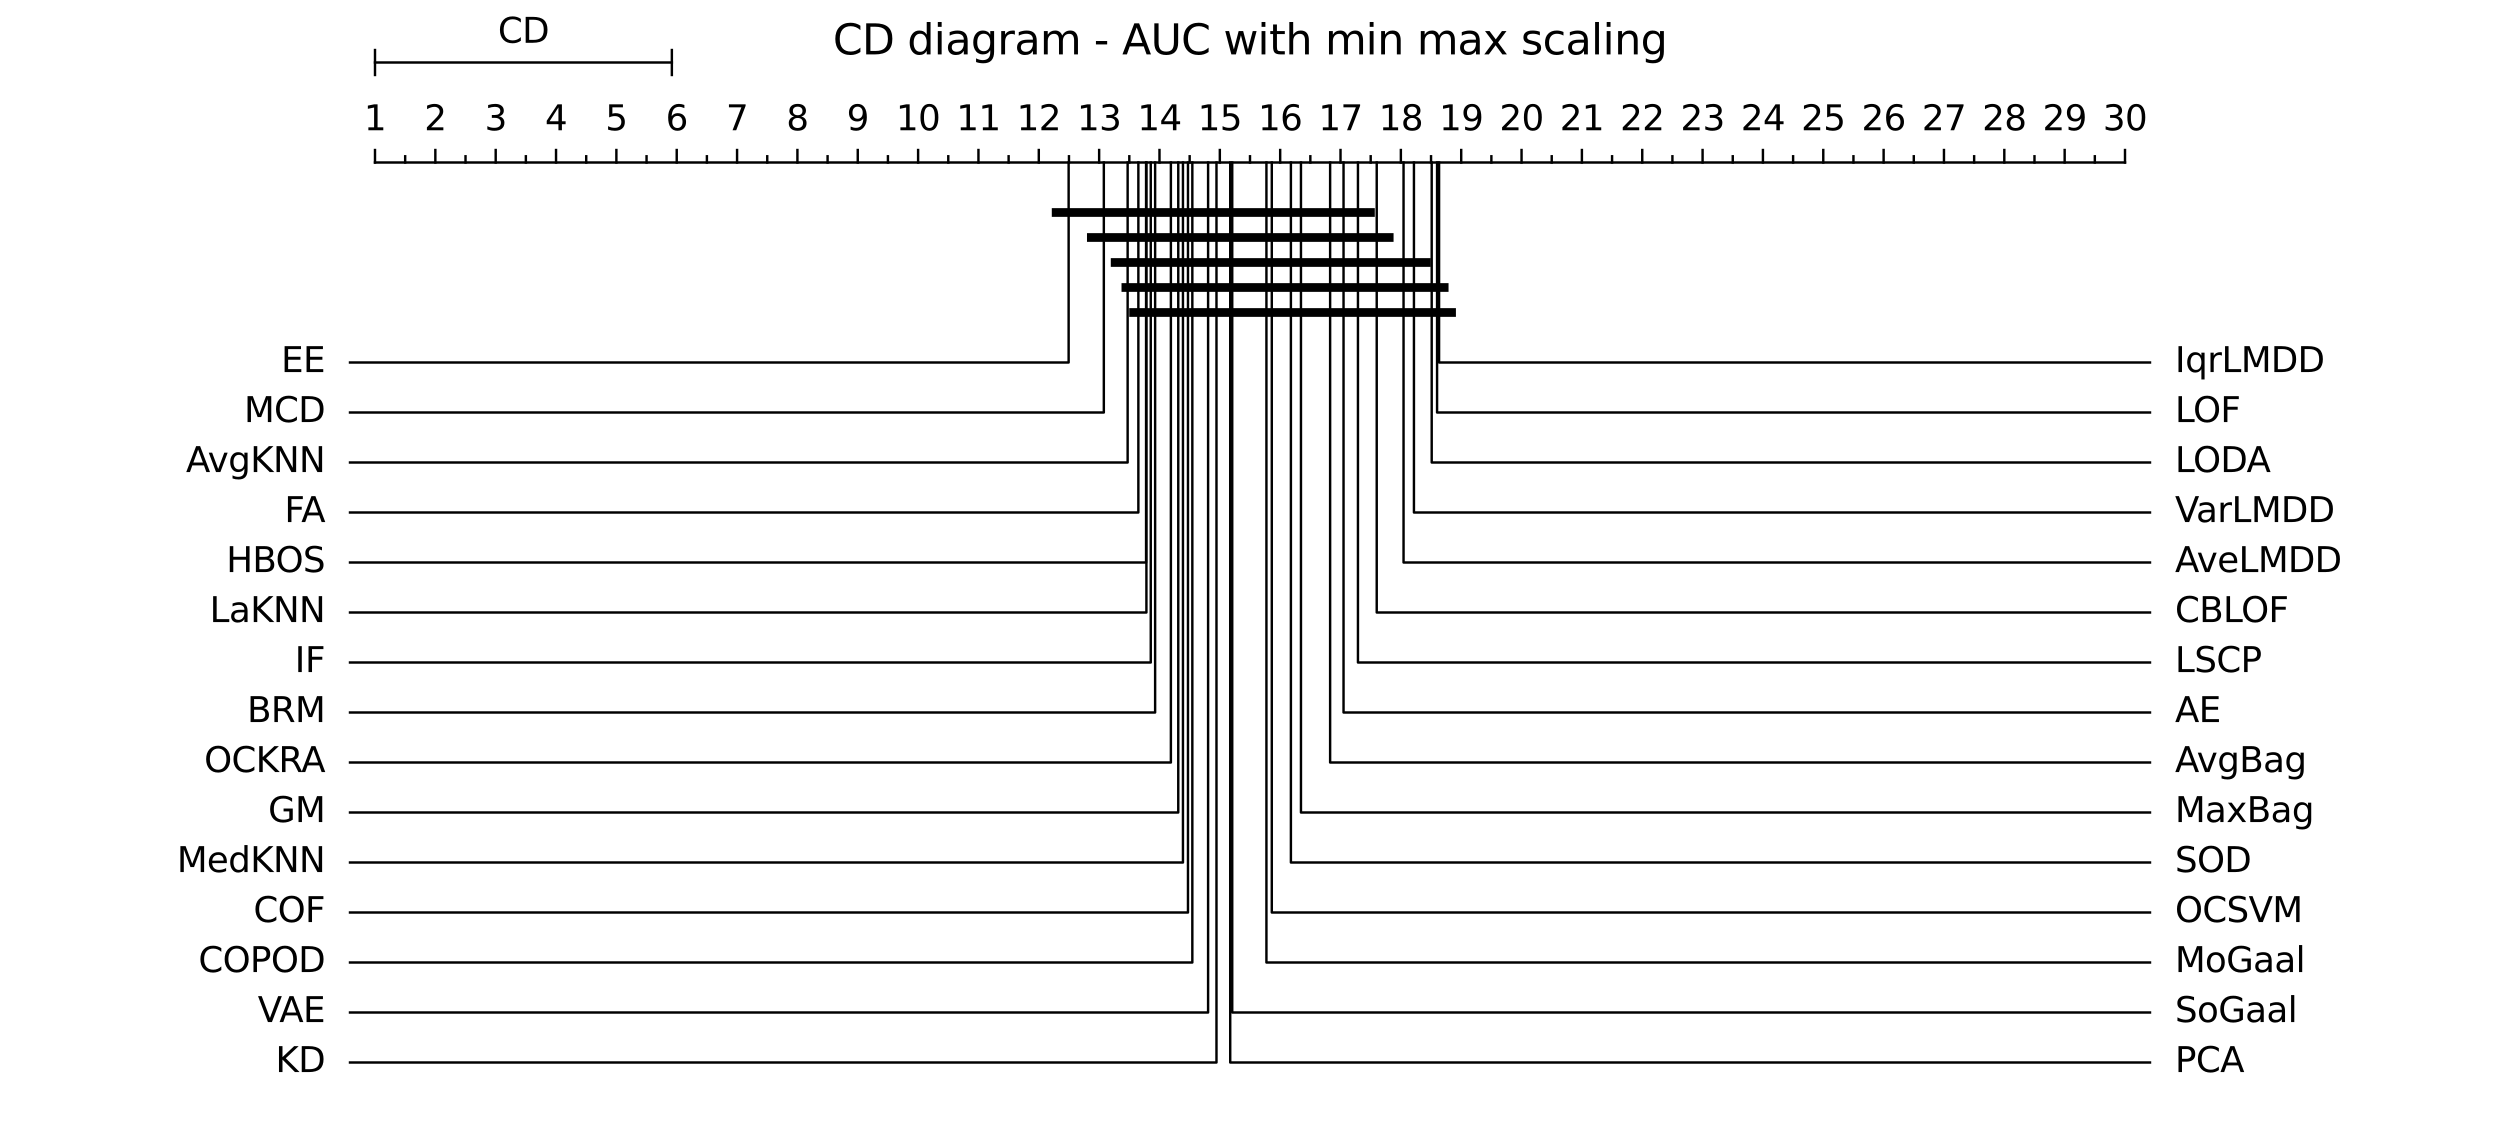 <?xml version="1.0" encoding="utf-8" standalone="no"?>
<!DOCTYPE svg PUBLIC "-//W3C//DTD SVG 1.1//EN"
  "http://www.w3.org/Graphics/SVG/1.1/DTD/svg11.dtd">
<svg height="327.6pt" version="1.1" viewBox="0 0 720 327.6" width="720pt" xmlns="http://www.w3.org/2000/svg" xmlns:xlink="http://www.w3.org/1999/xlink">
 <defs>
  <style type="text/css">*{stroke-linecap:butt;stroke-linejoin:round;}</style>
 </defs>
 <g id="figure_1">
  <g id="patch_1">
   <path d="M 0 327.6 
L 720 327.6 
L 720 0 
L 0 0 
z
" style="fill:#ffffff;"/>
  </g>
  <g id="axes_1">
   <g id="line2d_1">
    <path clip-path="url(#ped53c0b43f)" d="M 0 0 
L 720 327.6 
" style="fill:none;stroke:#ffffff;stroke-linecap:square;stroke-width:1.5;"/>
   </g>
   <g id="line2d_2">
    <path clip-path="url(#ped53c0b43f)" d="M 108 46.8 
L 612 46.8 
" style="fill:none;stroke:#000000;stroke-linecap:square;stroke-width:0.7;"/>
   </g>
   <g id="line2d_3">
    <path clip-path="url(#ped53c0b43f)" d="M 108 43.2 
L 108 46.8 
" style="fill:none;stroke:#000000;stroke-linecap:square;stroke-width:0.7;"/>
   </g>
   <g id="line2d_4">
    <path clip-path="url(#ped53c0b43f)" d="M 116.69 45 
L 116.69 46.8 
" style="fill:none;stroke:#000000;stroke-linecap:square;stroke-width:0.7;"/>
   </g>
   <g id="line2d_5">
    <path clip-path="url(#ped53c0b43f)" d="M 125.379 43.2 
L 125.379 46.8 
" style="fill:none;stroke:#000000;stroke-linecap:square;stroke-width:0.7;"/>
   </g>
   <g id="line2d_6">
    <path clip-path="url(#ped53c0b43f)" d="M 134.069 45 
L 134.069 46.8 
" style="fill:none;stroke:#000000;stroke-linecap:square;stroke-width:0.7;"/>
   </g>
   <g id="line2d_7">
    <path clip-path="url(#ped53c0b43f)" d="M 142.759 43.2 
L 142.759 46.8 
" style="fill:none;stroke:#000000;stroke-linecap:square;stroke-width:0.7;"/>
   </g>
   <g id="line2d_8">
    <path clip-path="url(#ped53c0b43f)" d="M 151.448 45 
L 151.448 46.8 
" style="fill:none;stroke:#000000;stroke-linecap:square;stroke-width:0.7;"/>
   </g>
   <g id="line2d_9">
    <path clip-path="url(#ped53c0b43f)" d="M 160.138 43.2 
L 160.138 46.8 
" style="fill:none;stroke:#000000;stroke-linecap:square;stroke-width:0.7;"/>
   </g>
   <g id="line2d_10">
    <path clip-path="url(#ped53c0b43f)" d="M 168.828 45 
L 168.828 46.8 
" style="fill:none;stroke:#000000;stroke-linecap:square;stroke-width:0.7;"/>
   </g>
   <g id="line2d_11">
    <path clip-path="url(#ped53c0b43f)" d="M 177.517 43.2 
L 177.517 46.8 
" style="fill:none;stroke:#000000;stroke-linecap:square;stroke-width:0.7;"/>
   </g>
   <g id="line2d_12">
    <path clip-path="url(#ped53c0b43f)" d="M 186.207 45 
L 186.207 46.8 
" style="fill:none;stroke:#000000;stroke-linecap:square;stroke-width:0.7;"/>
   </g>
   <g id="line2d_13">
    <path clip-path="url(#ped53c0b43f)" d="M 194.897 43.2 
L 194.897 46.8 
" style="fill:none;stroke:#000000;stroke-linecap:square;stroke-width:0.7;"/>
   </g>
   <g id="line2d_14">
    <path clip-path="url(#ped53c0b43f)" d="M 203.586 45 
L 203.586 46.8 
" style="fill:none;stroke:#000000;stroke-linecap:square;stroke-width:0.7;"/>
   </g>
   <g id="line2d_15">
    <path clip-path="url(#ped53c0b43f)" d="M 212.276 43.2 
L 212.276 46.8 
" style="fill:none;stroke:#000000;stroke-linecap:square;stroke-width:0.7;"/>
   </g>
   <g id="line2d_16">
    <path clip-path="url(#ped53c0b43f)" d="M 220.966 45 
L 220.966 46.8 
" style="fill:none;stroke:#000000;stroke-linecap:square;stroke-width:0.7;"/>
   </g>
   <g id="line2d_17">
    <path clip-path="url(#ped53c0b43f)" d="M 229.655 43.2 
L 229.655 46.8 
" style="fill:none;stroke:#000000;stroke-linecap:square;stroke-width:0.7;"/>
   </g>
   <g id="line2d_18">
    <path clip-path="url(#ped53c0b43f)" d="M 238.345 45 
L 238.345 46.8 
" style="fill:none;stroke:#000000;stroke-linecap:square;stroke-width:0.7;"/>
   </g>
   <g id="line2d_19">
    <path clip-path="url(#ped53c0b43f)" d="M 247.034 43.2 
L 247.034 46.8 
" style="fill:none;stroke:#000000;stroke-linecap:square;stroke-width:0.7;"/>
   </g>
   <g id="line2d_20">
    <path clip-path="url(#ped53c0b43f)" d="M 255.724 45 
L 255.724 46.8 
" style="fill:none;stroke:#000000;stroke-linecap:square;stroke-width:0.7;"/>
   </g>
   <g id="line2d_21">
    <path clip-path="url(#ped53c0b43f)" d="M 264.414 43.2 
L 264.414 46.8 
" style="fill:none;stroke:#000000;stroke-linecap:square;stroke-width:0.7;"/>
   </g>
   <g id="line2d_22">
    <path clip-path="url(#ped53c0b43f)" d="M 273.103 45 
L 273.103 46.8 
" style="fill:none;stroke:#000000;stroke-linecap:square;stroke-width:0.7;"/>
   </g>
   <g id="line2d_23">
    <path clip-path="url(#ped53c0b43f)" d="M 281.793 43.2 
L 281.793 46.8 
" style="fill:none;stroke:#000000;stroke-linecap:square;stroke-width:0.7;"/>
   </g>
   <g id="line2d_24">
    <path clip-path="url(#ped53c0b43f)" d="M 290.483 45 
L 290.483 46.8 
" style="fill:none;stroke:#000000;stroke-linecap:square;stroke-width:0.7;"/>
   </g>
   <g id="line2d_25">
    <path clip-path="url(#ped53c0b43f)" d="M 299.172 43.2 
L 299.172 46.8 
" style="fill:none;stroke:#000000;stroke-linecap:square;stroke-width:0.7;"/>
   </g>
   <g id="line2d_26">
    <path clip-path="url(#ped53c0b43f)" d="M 307.862 45 
L 307.862 46.8 
" style="fill:none;stroke:#000000;stroke-linecap:square;stroke-width:0.7;"/>
   </g>
   <g id="line2d_27">
    <path clip-path="url(#ped53c0b43f)" d="M 316.552 43.2 
L 316.552 46.8 
" style="fill:none;stroke:#000000;stroke-linecap:square;stroke-width:0.7;"/>
   </g>
   <g id="line2d_28">
    <path clip-path="url(#ped53c0b43f)" d="M 325.241 45 
L 325.241 46.8 
" style="fill:none;stroke:#000000;stroke-linecap:square;stroke-width:0.7;"/>
   </g>
   <g id="line2d_29">
    <path clip-path="url(#ped53c0b43f)" d="M 333.931 43.2 
L 333.931 46.8 
" style="fill:none;stroke:#000000;stroke-linecap:square;stroke-width:0.7;"/>
   </g>
   <g id="line2d_30">
    <path clip-path="url(#ped53c0b43f)" d="M 342.621 45 
L 342.621 46.8 
" style="fill:none;stroke:#000000;stroke-linecap:square;stroke-width:0.7;"/>
   </g>
   <g id="line2d_31">
    <path clip-path="url(#ped53c0b43f)" d="M 351.31 43.2 
L 351.31 46.8 
" style="fill:none;stroke:#000000;stroke-linecap:square;stroke-width:0.7;"/>
   </g>
   <g id="line2d_32">
    <path clip-path="url(#ped53c0b43f)" d="M 360 45 
L 360 46.8 
" style="fill:none;stroke:#000000;stroke-linecap:square;stroke-width:0.7;"/>
   </g>
   <g id="line2d_33">
    <path clip-path="url(#ped53c0b43f)" d="M 368.69 43.2 
L 368.69 46.8 
" style="fill:none;stroke:#000000;stroke-linecap:square;stroke-width:0.7;"/>
   </g>
   <g id="line2d_34">
    <path clip-path="url(#ped53c0b43f)" d="M 377.379 45 
L 377.379 46.8 
" style="fill:none;stroke:#000000;stroke-linecap:square;stroke-width:0.7;"/>
   </g>
   <g id="line2d_35">
    <path clip-path="url(#ped53c0b43f)" d="M 386.069 43.2 
L 386.069 46.8 
" style="fill:none;stroke:#000000;stroke-linecap:square;stroke-width:0.7;"/>
   </g>
   <g id="line2d_36">
    <path clip-path="url(#ped53c0b43f)" d="M 394.759 45 
L 394.759 46.8 
" style="fill:none;stroke:#000000;stroke-linecap:square;stroke-width:0.7;"/>
   </g>
   <g id="line2d_37">
    <path clip-path="url(#ped53c0b43f)" d="M 403.448 43.2 
L 403.448 46.8 
" style="fill:none;stroke:#000000;stroke-linecap:square;stroke-width:0.7;"/>
   </g>
   <g id="line2d_38">
    <path clip-path="url(#ped53c0b43f)" d="M 412.138 45 
L 412.138 46.8 
" style="fill:none;stroke:#000000;stroke-linecap:square;stroke-width:0.7;"/>
   </g>
   <g id="line2d_39">
    <path clip-path="url(#ped53c0b43f)" d="M 420.828 43.2 
L 420.828 46.8 
" style="fill:none;stroke:#000000;stroke-linecap:square;stroke-width:0.7;"/>
   </g>
   <g id="line2d_40">
    <path clip-path="url(#ped53c0b43f)" d="M 429.517 45 
L 429.517 46.8 
" style="fill:none;stroke:#000000;stroke-linecap:square;stroke-width:0.7;"/>
   </g>
   <g id="line2d_41">
    <path clip-path="url(#ped53c0b43f)" d="M 438.207 43.2 
L 438.207 46.8 
" style="fill:none;stroke:#000000;stroke-linecap:square;stroke-width:0.7;"/>
   </g>
   <g id="line2d_42">
    <path clip-path="url(#ped53c0b43f)" d="M 446.897 45 
L 446.897 46.8 
" style="fill:none;stroke:#000000;stroke-linecap:square;stroke-width:0.7;"/>
   </g>
   <g id="line2d_43">
    <path clip-path="url(#ped53c0b43f)" d="M 455.586 43.2 
L 455.586 46.8 
" style="fill:none;stroke:#000000;stroke-linecap:square;stroke-width:0.7;"/>
   </g>
   <g id="line2d_44">
    <path clip-path="url(#ped53c0b43f)" d="M 464.276 45 
L 464.276 46.8 
" style="fill:none;stroke:#000000;stroke-linecap:square;stroke-width:0.7;"/>
   </g>
   <g id="line2d_45">
    <path clip-path="url(#ped53c0b43f)" d="M 472.966 43.2 
L 472.966 46.8 
" style="fill:none;stroke:#000000;stroke-linecap:square;stroke-width:0.7;"/>
   </g>
   <g id="line2d_46">
    <path clip-path="url(#ped53c0b43f)" d="M 481.655 45 
L 481.655 46.8 
" style="fill:none;stroke:#000000;stroke-linecap:square;stroke-width:0.7;"/>
   </g>
   <g id="line2d_47">
    <path clip-path="url(#ped53c0b43f)" d="M 490.345 43.2 
L 490.345 46.8 
" style="fill:none;stroke:#000000;stroke-linecap:square;stroke-width:0.7;"/>
   </g>
   <g id="line2d_48">
    <path clip-path="url(#ped53c0b43f)" d="M 499.034 45 
L 499.034 46.8 
" style="fill:none;stroke:#000000;stroke-linecap:square;stroke-width:0.7;"/>
   </g>
   <g id="line2d_49">
    <path clip-path="url(#ped53c0b43f)" d="M 507.724 43.2 
L 507.724 46.8 
" style="fill:none;stroke:#000000;stroke-linecap:square;stroke-width:0.7;"/>
   </g>
   <g id="line2d_50">
    <path clip-path="url(#ped53c0b43f)" d="M 516.414 45 
L 516.414 46.8 
" style="fill:none;stroke:#000000;stroke-linecap:square;stroke-width:0.7;"/>
   </g>
   <g id="line2d_51">
    <path clip-path="url(#ped53c0b43f)" d="M 525.103 43.2 
L 525.103 46.8 
" style="fill:none;stroke:#000000;stroke-linecap:square;stroke-width:0.7;"/>
   </g>
   <g id="line2d_52">
    <path clip-path="url(#ped53c0b43f)" d="M 533.793 45 
L 533.793 46.8 
" style="fill:none;stroke:#000000;stroke-linecap:square;stroke-width:0.7;"/>
   </g>
   <g id="line2d_53">
    <path clip-path="url(#ped53c0b43f)" d="M 542.483 43.2 
L 542.483 46.8 
" style="fill:none;stroke:#000000;stroke-linecap:square;stroke-width:0.7;"/>
   </g>
   <g id="line2d_54">
    <path clip-path="url(#ped53c0b43f)" d="M 551.172 45 
L 551.172 46.8 
" style="fill:none;stroke:#000000;stroke-linecap:square;stroke-width:0.7;"/>
   </g>
   <g id="line2d_55">
    <path clip-path="url(#ped53c0b43f)" d="M 559.862 43.2 
L 559.862 46.8 
" style="fill:none;stroke:#000000;stroke-linecap:square;stroke-width:0.7;"/>
   </g>
   <g id="line2d_56">
    <path clip-path="url(#ped53c0b43f)" d="M 568.552 45 
L 568.552 46.8 
" style="fill:none;stroke:#000000;stroke-linecap:square;stroke-width:0.7;"/>
   </g>
   <g id="line2d_57">
    <path clip-path="url(#ped53c0b43f)" d="M 577.241 43.2 
L 577.241 46.8 
" style="fill:none;stroke:#000000;stroke-linecap:square;stroke-width:0.7;"/>
   </g>
   <g id="line2d_58">
    <path clip-path="url(#ped53c0b43f)" d="M 585.931 45 
L 585.931 46.8 
" style="fill:none;stroke:#000000;stroke-linecap:square;stroke-width:0.7;"/>
   </g>
   <g id="line2d_59">
    <path clip-path="url(#ped53c0b43f)" d="M 594.621 43.2 
L 594.621 46.8 
" style="fill:none;stroke:#000000;stroke-linecap:square;stroke-width:0.7;"/>
   </g>
   <g id="line2d_60">
    <path clip-path="url(#ped53c0b43f)" d="M 603.31 45 
L 603.31 46.8 
" style="fill:none;stroke:#000000;stroke-linecap:square;stroke-width:0.7;"/>
   </g>
   <g id="line2d_61">
    <path clip-path="url(#ped53c0b43f)" d="M 612 43.2 
L 612 46.8 
" style="fill:none;stroke:#000000;stroke-linecap:square;stroke-width:0.7;"/>
   </g>
   <g id="line2d_62">
    <path clip-path="url(#ped53c0b43f)" d="M 307.766 46.8 
L 307.766 104.4 
L 100.8 104.4 
" style="fill:none;stroke:#000000;stroke-linecap:square;stroke-width:0.7;"/>
   </g>
   <g id="line2d_63">
    <path clip-path="url(#ped53c0b43f)" d="M 317.903 46.8 
L 317.903 118.8 
L 100.8 118.8 
" style="fill:none;stroke:#000000;stroke-linecap:square;stroke-width:0.7;"/>
   </g>
   <g id="line2d_64">
    <path clip-path="url(#ped53c0b43f)" d="M 324.759 46.8 
L 324.759 133.2 
L 100.8 133.2 
" style="fill:none;stroke:#000000;stroke-linecap:square;stroke-width:0.7;"/>
   </g>
   <g id="line2d_65">
    <path clip-path="url(#ped53c0b43f)" d="M 327.848 46.8 
L 327.848 147.6 
L 100.8 147.6 
" style="fill:none;stroke:#000000;stroke-linecap:square;stroke-width:0.7;"/>
   </g>
   <g id="line2d_66">
    <path clip-path="url(#ped53c0b43f)" d="M 330.069 46.8 
L 330.069 162 
L 100.8 162 
" style="fill:none;stroke:#000000;stroke-linecap:square;stroke-width:0.7;"/>
   </g>
   <g id="line2d_67">
    <path clip-path="url(#ped53c0b43f)" d="M 330.166 46.8 
L 330.166 176.4 
L 100.8 176.4 
" style="fill:none;stroke:#000000;stroke-linecap:square;stroke-width:0.7;"/>
   </g>
   <g id="line2d_68">
    <path clip-path="url(#ped53c0b43f)" d="M 331.421 46.8 
L 331.421 190.8 
L 100.8 190.8 
" style="fill:none;stroke:#000000;stroke-linecap:square;stroke-width:0.7;"/>
   </g>
   <g id="line2d_69">
    <path clip-path="url(#ped53c0b43f)" d="M 332.676 46.8 
L 332.676 205.2 
L 100.8 205.2 
" style="fill:none;stroke:#000000;stroke-linecap:square;stroke-width:0.7;"/>
   </g>
   <g id="line2d_70">
    <path clip-path="url(#ped53c0b43f)" d="M 337.214 46.8 
L 337.214 219.6 
L 100.8 219.6 
" style="fill:none;stroke:#000000;stroke-linecap:square;stroke-width:0.7;"/>
   </g>
   <g id="line2d_71">
    <path clip-path="url(#ped53c0b43f)" d="M 339.338 46.8 
L 339.338 234 
L 100.8 234 
" style="fill:none;stroke:#000000;stroke-linecap:square;stroke-width:0.7;"/>
   </g>
   <g id="line2d_72">
    <path clip-path="url(#ped53c0b43f)" d="M 340.69 46.8 
L 340.69 248.4 
L 100.8 248.4 
" style="fill:none;stroke:#000000;stroke-linecap:square;stroke-width:0.7;"/>
   </g>
   <g id="line2d_73">
    <path clip-path="url(#ped53c0b43f)" d="M 342.138 46.8 
L 342.138 262.8 
L 100.8 262.8 
" style="fill:none;stroke:#000000;stroke-linecap:square;stroke-width:0.7;"/>
   </g>
   <g id="line2d_74">
    <path clip-path="url(#ped53c0b43f)" d="M 343.393 46.8 
L 343.393 277.2 
L 100.8 277.2 
" style="fill:none;stroke:#000000;stroke-linecap:square;stroke-width:0.7;"/>
   </g>
   <g id="line2d_75">
    <path clip-path="url(#ped53c0b43f)" d="M 347.931 46.8 
L 347.931 291.6 
L 100.8 291.6 
" style="fill:none;stroke:#000000;stroke-linecap:square;stroke-width:0.7;"/>
   </g>
   <g id="line2d_76">
    <path clip-path="url(#ped53c0b43f)" d="M 350.345 46.8 
L 350.345 306 
L 100.8 306 
" style="fill:none;stroke:#000000;stroke-linecap:square;stroke-width:0.7;"/>
   </g>
   <g id="line2d_77">
    <path clip-path="url(#ped53c0b43f)" d="M 354.303 46.8 
L 354.303 306 
L 619.2 306 
" style="fill:none;stroke:#000000;stroke-linecap:square;stroke-width:0.7;"/>
   </g>
   <g id="line2d_78">
    <path clip-path="url(#ped53c0b43f)" d="M 354.883 46.8 
L 354.883 291.6 
L 619.2 291.6 
" style="fill:none;stroke:#000000;stroke-linecap:square;stroke-width:0.7;"/>
   </g>
   <g id="line2d_79">
    <path clip-path="url(#ped53c0b43f)" d="M 364.731 46.8 
L 364.731 277.2 
L 619.2 277.2 
" style="fill:none;stroke:#000000;stroke-linecap:square;stroke-width:0.7;"/>
   </g>
   <g id="line2d_80">
    <path clip-path="url(#ped53c0b43f)" d="M 366.276 46.8 
L 366.276 262.8 
L 619.2 262.8 
" style="fill:none;stroke:#000000;stroke-linecap:square;stroke-width:0.7;"/>
   </g>
   <g id="line2d_81">
    <path clip-path="url(#ped53c0b43f)" d="M 371.779 46.8 
L 371.779 248.4 
L 619.2 248.4 
" style="fill:none;stroke:#000000;stroke-linecap:square;stroke-width:0.7;"/>
   </g>
   <g id="line2d_82">
    <path clip-path="url(#ped53c0b43f)" d="M 374.676 46.8 
L 374.676 234 
L 619.2 234 
" style="fill:none;stroke:#000000;stroke-linecap:square;stroke-width:0.7;"/>
   </g>
   <g id="line2d_83">
    <path clip-path="url(#ped53c0b43f)" d="M 383.076 46.8 
L 383.076 219.6 
L 619.2 219.6 
" style="fill:none;stroke:#000000;stroke-linecap:square;stroke-width:0.7;"/>
   </g>
   <g id="line2d_84">
    <path clip-path="url(#ped53c0b43f)" d="M 386.938 46.8 
L 386.938 205.2 
L 619.2 205.2 
" style="fill:none;stroke:#000000;stroke-linecap:square;stroke-width:0.7;"/>
   </g>
   <g id="line2d_85">
    <path clip-path="url(#ped53c0b43f)" d="M 391.09 46.8 
L 391.09 190.8 
L 619.2 190.8 
" style="fill:none;stroke:#000000;stroke-linecap:square;stroke-width:0.7;"/>
   </g>
   <g id="line2d_86">
    <path clip-path="url(#ped53c0b43f)" d="M 396.497 46.8 
L 396.497 176.4 
L 619.2 176.4 
" style="fill:none;stroke:#000000;stroke-linecap:square;stroke-width:0.7;"/>
   </g>
   <g id="line2d_87">
    <path clip-path="url(#ped53c0b43f)" d="M 404.221 46.8 
L 404.221 162 
L 619.2 162 
" style="fill:none;stroke:#000000;stroke-linecap:square;stroke-width:0.7;"/>
   </g>
   <g id="line2d_88">
    <path clip-path="url(#ped53c0b43f)" d="M 407.214 46.8 
L 407.214 147.6 
L 619.2 147.6 
" style="fill:none;stroke:#000000;stroke-linecap:square;stroke-width:0.7;"/>
   </g>
   <g id="line2d_89">
    <path clip-path="url(#ped53c0b43f)" d="M 412.331 46.8 
L 412.331 133.2 
L 619.2 133.2 
" style="fill:none;stroke:#000000;stroke-linecap:square;stroke-width:0.7;"/>
   </g>
   <g id="line2d_90">
    <path clip-path="url(#ped53c0b43f)" d="M 413.876 46.8 
L 413.876 118.8 
L 619.2 118.8 
" style="fill:none;stroke:#000000;stroke-linecap:square;stroke-width:0.7;"/>
   </g>
   <g id="line2d_91">
    <path clip-path="url(#ped53c0b43f)" d="M 414.455 46.8 
L 414.455 104.4 
L 619.2 104.4 
" style="fill:none;stroke:#000000;stroke-linecap:square;stroke-width:0.7;"/>
   </g>
   <g id="line2d_92">
    <path clip-path="url(#ped53c0b43f)" d="M 108 18 
L 193.496 18 
" style="fill:none;stroke:#000000;stroke-linecap:square;stroke-width:0.7;"/>
   </g>
   <g id="line2d_93">
    <path clip-path="url(#ped53c0b43f)" d="M 108 21.6 
L 108 14.4 
" style="fill:none;stroke:#000000;stroke-linecap:square;stroke-width:0.7;"/>
   </g>
   <g id="line2d_94">
    <path clip-path="url(#ped53c0b43f)" d="M 193.496 21.6 
L 193.496 14.4 
" style="fill:none;stroke:#000000;stroke-linecap:square;stroke-width:0.7;"/>
   </g>
   <g id="line2d_95">
    <path clip-path="url(#ped53c0b43f)" d="M 304.166 61.2 
L 394.69 61.2 
" style="fill:none;stroke:#000000;stroke-linecap:square;stroke-width:2.5;"/>
   </g>
   <g id="line2d_96">
    <path clip-path="url(#ped53c0b43f)" d="M 314.303 68.4 
L 400.097 68.4 
" style="fill:none;stroke:#000000;stroke-linecap:square;stroke-width:2.5;"/>
   </g>
   <g id="line2d_97">
    <path clip-path="url(#ped53c0b43f)" d="M 321.159 75.6 
L 410.814 75.6 
" style="fill:none;stroke:#000000;stroke-linecap:square;stroke-width:2.5;"/>
   </g>
   <g id="line2d_98">
    <path clip-path="url(#ped53c0b43f)" d="M 324.248 82.8 
L 415.931 82.8 
" style="fill:none;stroke:#000000;stroke-linecap:square;stroke-width:2.5;"/>
   </g>
   <g id="line2d_99">
    <path clip-path="url(#ped53c0b43f)" d="M 326.469 90 
L 418.055 90 
" style="fill:none;stroke:#000000;stroke-linecap:square;stroke-width:2.5;"/>
   </g>
   <g id="text_1">
    <!-- 1 -->
    <g transform="translate(104.819 37.52)scale(0.1 -0.1)">
     <defs>
      <path d="M 794 531 
L 1825 531 
L 1825 4091 
L 703 3866 
L 703 4441 
L 1819 4666 
L 2450 4666 
L 2450 531 
L 3481 531 
L 3481 0 
L 794 0 
L 794 531 
z
" id="DejaVuSans-31" transform="scale(0.016)"/>
     </defs>
     <use xlink:href="#DejaVuSans-31"/>
    </g>
   </g>
   <g id="text_2">
    <!-- 2 -->
    <g transform="translate(122.198 37.52)scale(0.1 -0.1)">
     <defs>
      <path d="M 1228 531 
L 3431 531 
L 3431 0 
L 469 0 
L 469 531 
Q 828 903 1448 1529 
Q 2069 2156 2228 2338 
Q 2531 2678 2651 2914 
Q 2772 3150 2772 3378 
Q 2772 3750 2511 3984 
Q 2250 4219 1831 4219 
Q 1534 4219 1204 4116 
Q 875 4013 500 3803 
L 500 4441 
Q 881 4594 1212 4672 
Q 1544 4750 1819 4750 
Q 2544 4750 2975 4387 
Q 3406 4025 3406 3419 
Q 3406 3131 3298 2873 
Q 3191 2616 2906 2266 
Q 2828 2175 2409 1742 
Q 1991 1309 1228 531 
z
" id="DejaVuSans-32" transform="scale(0.016)"/>
     </defs>
     <use xlink:href="#DejaVuSans-32"/>
    </g>
   </g>
   <g id="text_3">
    <!-- 3 -->
    <g transform="translate(139.577 37.52)scale(0.1 -0.1)">
     <defs>
      <path d="M 2597 2516 
Q 3050 2419 3304 2112 
Q 3559 1806 3559 1356 
Q 3559 666 3084 287 
Q 2609 -91 1734 -91 
Q 1441 -91 1130 -33 
Q 819 25 488 141 
L 488 750 
Q 750 597 1062 519 
Q 1375 441 1716 441 
Q 2309 441 2620 675 
Q 2931 909 2931 1356 
Q 2931 1769 2642 2001 
Q 2353 2234 1838 2234 
L 1294 2234 
L 1294 2753 
L 1863 2753 
Q 2328 2753 2575 2939 
Q 2822 3125 2822 3475 
Q 2822 3834 2567 4026 
Q 2313 4219 1838 4219 
Q 1578 4219 1281 4162 
Q 984 4106 628 3988 
L 628 4550 
Q 988 4650 1302 4700 
Q 1616 4750 1894 4750 
Q 2613 4750 3031 4423 
Q 3450 4097 3450 3541 
Q 3450 3153 3228 2886 
Q 3006 2619 2597 2516 
z
" id="DejaVuSans-33" transform="scale(0.016)"/>
     </defs>
     <use xlink:href="#DejaVuSans-33"/>
    </g>
   </g>
   <g id="text_4">
    <!-- 4 -->
    <g transform="translate(156.957 37.52)scale(0.1 -0.1)">
     <defs>
      <path d="M 2419 4116 
L 825 1625 
L 2419 1625 
L 2419 4116 
z
M 2253 4666 
L 3047 4666 
L 3047 1625 
L 3713 1625 
L 3713 1100 
L 3047 1100 
L 3047 0 
L 2419 0 
L 2419 1100 
L 313 1100 
L 313 1709 
L 2253 4666 
z
" id="DejaVuSans-34" transform="scale(0.016)"/>
     </defs>
     <use xlink:href="#DejaVuSans-34"/>
    </g>
   </g>
   <g id="text_5">
    <!-- 5 -->
    <g transform="translate(174.336 37.52)scale(0.1 -0.1)">
     <defs>
      <path d="M 691 4666 
L 3169 4666 
L 3169 4134 
L 1269 4134 
L 1269 2991 
Q 1406 3038 1543 3061 
Q 1681 3084 1819 3084 
Q 2600 3084 3056 2656 
Q 3513 2228 3513 1497 
Q 3513 744 3044 326 
Q 2575 -91 1722 -91 
Q 1428 -91 1123 -41 
Q 819 9 494 109 
L 494 744 
Q 775 591 1075 516 
Q 1375 441 1709 441 
Q 2250 441 2565 725 
Q 2881 1009 2881 1497 
Q 2881 1984 2565 2268 
Q 2250 2553 1709 2553 
Q 1456 2553 1204 2497 
Q 953 2441 691 2322 
L 691 4666 
z
" id="DejaVuSans-35" transform="scale(0.016)"/>
     </defs>
     <use xlink:href="#DejaVuSans-35"/>
    </g>
   </g>
   <g id="text_6">
    <!-- 6 -->
    <g transform="translate(191.715 37.52)scale(0.1 -0.1)">
     <defs>
      <path d="M 2113 2584 
Q 1688 2584 1439 2293 
Q 1191 2003 1191 1497 
Q 1191 994 1439 701 
Q 1688 409 2113 409 
Q 2538 409 2786 701 
Q 3034 994 3034 1497 
Q 3034 2003 2786 2293 
Q 2538 2584 2113 2584 
z
M 3366 4563 
L 3366 3988 
Q 3128 4100 2886 4159 
Q 2644 4219 2406 4219 
Q 1781 4219 1451 3797 
Q 1122 3375 1075 2522 
Q 1259 2794 1537 2939 
Q 1816 3084 2150 3084 
Q 2853 3084 3261 2657 
Q 3669 2231 3669 1497 
Q 3669 778 3244 343 
Q 2819 -91 2113 -91 
Q 1303 -91 875 529 
Q 447 1150 447 2328 
Q 447 3434 972 4092 
Q 1497 4750 2381 4750 
Q 2619 4750 2861 4703 
Q 3103 4656 3366 4563 
z
" id="DejaVuSans-36" transform="scale(0.016)"/>
     </defs>
     <use xlink:href="#DejaVuSans-36"/>
    </g>
   </g>
   <g id="text_7">
    <!-- 7 -->
    <g transform="translate(209.095 37.52)scale(0.1 -0.1)">
     <defs>
      <path d="M 525 4666 
L 3525 4666 
L 3525 4397 
L 1831 0 
L 1172 0 
L 2766 4134 
L 525 4134 
L 525 4666 
z
" id="DejaVuSans-37" transform="scale(0.016)"/>
     </defs>
     <use xlink:href="#DejaVuSans-37"/>
    </g>
   </g>
   <g id="text_8">
    <!-- 8 -->
    <g transform="translate(226.474 37.52)scale(0.1 -0.1)">
     <defs>
      <path d="M 2034 2216 
Q 1584 2216 1326 1975 
Q 1069 1734 1069 1313 
Q 1069 891 1326 650 
Q 1584 409 2034 409 
Q 2484 409 2743 651 
Q 3003 894 3003 1313 
Q 3003 1734 2745 1975 
Q 2488 2216 2034 2216 
z
M 1403 2484 
Q 997 2584 770 2862 
Q 544 3141 544 3541 
Q 544 4100 942 4425 
Q 1341 4750 2034 4750 
Q 2731 4750 3128 4425 
Q 3525 4100 3525 3541 
Q 3525 3141 3298 2862 
Q 3072 2584 2669 2484 
Q 3125 2378 3379 2068 
Q 3634 1759 3634 1313 
Q 3634 634 3220 271 
Q 2806 -91 2034 -91 
Q 1263 -91 848 271 
Q 434 634 434 1313 
Q 434 1759 690 2068 
Q 947 2378 1403 2484 
z
M 1172 3481 
Q 1172 3119 1398 2916 
Q 1625 2713 2034 2713 
Q 2441 2713 2670 2916 
Q 2900 3119 2900 3481 
Q 2900 3844 2670 4047 
Q 2441 4250 2034 4250 
Q 1625 4250 1398 4047 
Q 1172 3844 1172 3481 
z
" id="DejaVuSans-38" transform="scale(0.016)"/>
     </defs>
     <use xlink:href="#DejaVuSans-38"/>
    </g>
   </g>
   <g id="text_9">
    <!-- 9 -->
    <g transform="translate(243.853 37.52)scale(0.1 -0.1)">
     <defs>
      <path d="M 703 97 
L 703 672 
Q 941 559 1184 500 
Q 1428 441 1663 441 
Q 2288 441 2617 861 
Q 2947 1281 2994 2138 
Q 2813 1869 2534 1725 
Q 2256 1581 1919 1581 
Q 1219 1581 811 2004 
Q 403 2428 403 3163 
Q 403 3881 828 4315 
Q 1253 4750 1959 4750 
Q 2769 4750 3195 4129 
Q 3622 3509 3622 2328 
Q 3622 1225 3098 567 
Q 2575 -91 1691 -91 
Q 1453 -91 1209 -44 
Q 966 3 703 97 
z
M 1959 2075 
Q 2384 2075 2632 2365 
Q 2881 2656 2881 3163 
Q 2881 3666 2632 3958 
Q 2384 4250 1959 4250 
Q 1534 4250 1286 3958 
Q 1038 3666 1038 3163 
Q 1038 2656 1286 2365 
Q 1534 2075 1959 2075 
z
" id="DejaVuSans-39" transform="scale(0.016)"/>
     </defs>
     <use xlink:href="#DejaVuSans-39"/>
    </g>
   </g>
   <g id="text_10">
    <!-- 10 -->
    <g transform="translate(258.051 37.52)scale(0.1 -0.1)">
     <defs>
      <path d="M 2034 4250 
Q 1547 4250 1301 3770 
Q 1056 3291 1056 2328 
Q 1056 1369 1301 889 
Q 1547 409 2034 409 
Q 2525 409 2770 889 
Q 3016 1369 3016 2328 
Q 3016 3291 2770 3770 
Q 2525 4250 2034 4250 
z
M 2034 4750 
Q 2819 4750 3233 4129 
Q 3647 3509 3647 2328 
Q 3647 1150 3233 529 
Q 2819 -91 2034 -91 
Q 1250 -91 836 529 
Q 422 1150 422 2328 
Q 422 3509 836 4129 
Q 1250 4750 2034 4750 
z
" id="DejaVuSans-30" transform="scale(0.016)"/>
     </defs>
     <use xlink:href="#DejaVuSans-31"/>
     <use x="63.623" xlink:href="#DejaVuSans-30"/>
    </g>
   </g>
   <g id="text_11">
    <!-- 11 -->
    <g transform="translate(275.431 37.52)scale(0.1 -0.1)">
     <use xlink:href="#DejaVuSans-31"/>
     <use x="63.623" xlink:href="#DejaVuSans-31"/>
    </g>
   </g>
   <g id="text_12">
    <!-- 12 -->
    <g transform="translate(292.81 37.52)scale(0.1 -0.1)">
     <use xlink:href="#DejaVuSans-31"/>
     <use x="63.623" xlink:href="#DejaVuSans-32"/>
    </g>
   </g>
   <g id="text_13">
    <!-- 13 -->
    <g transform="translate(310.189 37.52)scale(0.1 -0.1)">
     <use xlink:href="#DejaVuSans-31"/>
     <use x="63.623" xlink:href="#DejaVuSans-33"/>
    </g>
   </g>
   <g id="text_14">
    <!-- 14 -->
    <g transform="translate(327.569 37.52)scale(0.1 -0.1)">
     <use xlink:href="#DejaVuSans-31"/>
     <use x="63.623" xlink:href="#DejaVuSans-34"/>
    </g>
   </g>
   <g id="text_15">
    <!-- 15 -->
    <g transform="translate(344.948 37.52)scale(0.1 -0.1)">
     <use xlink:href="#DejaVuSans-31"/>
     <use x="63.623" xlink:href="#DejaVuSans-35"/>
    </g>
   </g>
   <g id="text_16">
    <!-- 16 -->
    <g transform="translate(362.327 37.52)scale(0.1 -0.1)">
     <use xlink:href="#DejaVuSans-31"/>
     <use x="63.623" xlink:href="#DejaVuSans-36"/>
    </g>
   </g>
   <g id="text_17">
    <!-- 17 -->
    <g transform="translate(379.706 37.52)scale(0.1 -0.1)">
     <use xlink:href="#DejaVuSans-31"/>
     <use x="63.623" xlink:href="#DejaVuSans-37"/>
    </g>
   </g>
   <g id="text_18">
    <!-- 18 -->
    <g transform="translate(397.086 37.52)scale(0.1 -0.1)">
     <use xlink:href="#DejaVuSans-31"/>
     <use x="63.623" xlink:href="#DejaVuSans-38"/>
    </g>
   </g>
   <g id="text_19">
    <!-- 19 -->
    <g transform="translate(414.465 37.52)scale(0.1 -0.1)">
     <use xlink:href="#DejaVuSans-31"/>
     <use x="63.623" xlink:href="#DejaVuSans-39"/>
    </g>
   </g>
   <g id="text_20">
    <!-- 20 -->
    <g transform="translate(431.844 37.52)scale(0.1 -0.1)">
     <use xlink:href="#DejaVuSans-32"/>
     <use x="63.623" xlink:href="#DejaVuSans-30"/>
    </g>
   </g>
   <g id="text_21">
    <!-- 21 -->
    <g transform="translate(449.224 37.52)scale(0.1 -0.1)">
     <use xlink:href="#DejaVuSans-32"/>
     <use x="63.623" xlink:href="#DejaVuSans-31"/>
    </g>
   </g>
   <g id="text_22">
    <!-- 22 -->
    <g transform="translate(466.603 37.52)scale(0.1 -0.1)">
     <use xlink:href="#DejaVuSans-32"/>
     <use x="63.623" xlink:href="#DejaVuSans-32"/>
    </g>
   </g>
   <g id="text_23">
    <!-- 23 -->
    <g transform="translate(483.982 37.52)scale(0.1 -0.1)">
     <use xlink:href="#DejaVuSans-32"/>
     <use x="63.623" xlink:href="#DejaVuSans-33"/>
    </g>
   </g>
   <g id="text_24">
    <!-- 24 -->
    <g transform="translate(501.362 37.52)scale(0.1 -0.1)">
     <use xlink:href="#DejaVuSans-32"/>
     <use x="63.623" xlink:href="#DejaVuSans-34"/>
    </g>
   </g>
   <g id="text_25">
    <!-- 25 -->
    <g transform="translate(518.741 37.52)scale(0.1 -0.1)">
     <use xlink:href="#DejaVuSans-32"/>
     <use x="63.623" xlink:href="#DejaVuSans-35"/>
    </g>
   </g>
   <g id="text_26">
    <!-- 26 -->
    <g transform="translate(536.12 37.52)scale(0.1 -0.1)">
     <use xlink:href="#DejaVuSans-32"/>
     <use x="63.623" xlink:href="#DejaVuSans-36"/>
    </g>
   </g>
   <g id="text_27">
    <!-- 27 -->
    <g transform="translate(553.5 37.52)scale(0.1 -0.1)">
     <use xlink:href="#DejaVuSans-32"/>
     <use x="63.623" xlink:href="#DejaVuSans-37"/>
    </g>
   </g>
   <g id="text_28">
    <!-- 28 -->
    <g transform="translate(570.879 37.52)scale(0.1 -0.1)">
     <use xlink:href="#DejaVuSans-32"/>
     <use x="63.623" xlink:href="#DejaVuSans-38"/>
    </g>
   </g>
   <g id="text_29">
    <!-- 29 -->
    <g transform="translate(588.258 37.52)scale(0.1 -0.1)">
     <use xlink:href="#DejaVuSans-32"/>
     <use x="63.623" xlink:href="#DejaVuSans-39"/>
    </g>
   </g>
   <g id="text_30">
    <!-- 30 -->
    <g transform="translate(605.638 37.52)scale(0.1 -0.1)">
     <use xlink:href="#DejaVuSans-33"/>
     <use x="63.623" xlink:href="#DejaVuSans-30"/>
    </g>
   </g>
   <g id="text_31">
    <!-- EE -->
    <g transform="translate(80.963 107.159)scale(0.1 -0.1)">
     <defs>
      <path d="M 628 4666 
L 3578 4666 
L 3578 4134 
L 1259 4134 
L 1259 2753 
L 3481 2753 
L 3481 2222 
L 1259 2222 
L 1259 531 
L 3634 531 
L 3634 0 
L 628 0 
L 628 4666 
z
" id="DejaVuSans-45" transform="scale(0.016)"/>
     </defs>
     <use xlink:href="#DejaVuSans-45"/>
     <use x="63.184" xlink:href="#DejaVuSans-45"/>
    </g>
   </g>
   <g id="text_32">
    <!-- MCD -->
    <g transform="translate(70.289 121.559)scale(0.1 -0.1)">
     <defs>
      <path d="M 628 4666 
L 1569 4666 
L 2759 1491 
L 3956 4666 
L 4897 4666 
L 4897 0 
L 4281 0 
L 4281 4097 
L 3078 897 
L 2444 897 
L 1241 4097 
L 1241 0 
L 628 0 
L 628 4666 
z
" id="DejaVuSans-4d" transform="scale(0.016)"/>
      <path d="M 4122 4306 
L 4122 3641 
Q 3803 3938 3442 4084 
Q 3081 4231 2675 4231 
Q 1875 4231 1450 3742 
Q 1025 3253 1025 2328 
Q 1025 1406 1450 917 
Q 1875 428 2675 428 
Q 3081 428 3442 575 
Q 3803 722 4122 1019 
L 4122 359 
Q 3791 134 3420 21 
Q 3050 -91 2638 -91 
Q 1578 -91 968 557 
Q 359 1206 359 2328 
Q 359 3453 968 4101 
Q 1578 4750 2638 4750 
Q 3056 4750 3426 4639 
Q 3797 4528 4122 4306 
z
" id="DejaVuSans-43" transform="scale(0.016)"/>
      <path d="M 1259 4147 
L 1259 519 
L 2022 519 
Q 2988 519 3436 956 
Q 3884 1394 3884 2338 
Q 3884 3275 3436 3711 
Q 2988 4147 2022 4147 
L 1259 4147 
z
M 628 4666 
L 1925 4666 
Q 3281 4666 3915 4102 
Q 4550 3538 4550 2338 
Q 4550 1131 3912 565 
Q 3275 0 1925 0 
L 628 0 
L 628 4666 
z
" id="DejaVuSans-44" transform="scale(0.016)"/>
     </defs>
     <use xlink:href="#DejaVuSans-4d"/>
     <use x="86.279" xlink:href="#DejaVuSans-43"/>
     <use x="156.104" xlink:href="#DejaVuSans-44"/>
    </g>
   </g>
   <g id="text_33">
    <!-- AvgKNN -->
    <g transform="translate(53.559 135.959)scale(0.1 -0.1)">
     <defs>
      <path d="M 2188 4044 
L 1331 1722 
L 3047 1722 
L 2188 4044 
z
M 1831 4666 
L 2547 4666 
L 4325 0 
L 3669 0 
L 3244 1197 
L 1141 1197 
L 716 0 
L 50 0 
L 1831 4666 
z
" id="DejaVuSans-41" transform="scale(0.016)"/>
      <path d="M 191 3500 
L 800 3500 
L 1894 563 
L 2988 3500 
L 3597 3500 
L 2284 0 
L 1503 0 
L 191 3500 
z
" id="DejaVuSans-76" transform="scale(0.016)"/>
      <path d="M 2906 1791 
Q 2906 2416 2648 2759 
Q 2391 3103 1925 3103 
Q 1463 3103 1205 2759 
Q 947 2416 947 1791 
Q 947 1169 1205 825 
Q 1463 481 1925 481 
Q 2391 481 2648 825 
Q 2906 1169 2906 1791 
z
M 3481 434 
Q 3481 -459 3084 -895 
Q 2688 -1331 1869 -1331 
Q 1566 -1331 1297 -1286 
Q 1028 -1241 775 -1147 
L 775 -588 
Q 1028 -725 1275 -790 
Q 1522 -856 1778 -856 
Q 2344 -856 2625 -561 
Q 2906 -266 2906 331 
L 2906 616 
Q 2728 306 2450 153 
Q 2172 0 1784 0 
Q 1141 0 747 490 
Q 353 981 353 1791 
Q 353 2603 747 3093 
Q 1141 3584 1784 3584 
Q 2172 3584 2450 3431 
Q 2728 3278 2906 2969 
L 2906 3500 
L 3481 3500 
L 3481 434 
z
" id="DejaVuSans-67" transform="scale(0.016)"/>
      <path d="M 628 4666 
L 1259 4666 
L 1259 2694 
L 3353 4666 
L 4166 4666 
L 1850 2491 
L 4331 0 
L 3500 0 
L 1259 2247 
L 1259 0 
L 628 0 
L 628 4666 
z
" id="DejaVuSans-4b" transform="scale(0.016)"/>
      <path d="M 628 4666 
L 1478 4666 
L 3547 763 
L 3547 4666 
L 4159 4666 
L 4159 0 
L 3309 0 
L 1241 3903 
L 1241 0 
L 628 0 
L 628 4666 
z
" id="DejaVuSans-4e" transform="scale(0.016)"/>
     </defs>
     <use xlink:href="#DejaVuSans-41"/>
     <use x="62.533" xlink:href="#DejaVuSans-76"/>
     <use x="121.713" xlink:href="#DejaVuSans-67"/>
     <use x="185.189" xlink:href="#DejaVuSans-4b"/>
     <use x="250.766" xlink:href="#DejaVuSans-4e"/>
     <use x="325.57" xlink:href="#DejaVuSans-4e"/>
    </g>
   </g>
   <g id="text_34">
    <!-- FA -->
    <g transform="translate(81.92 150.359)scale(0.1 -0.1)">
     <defs>
      <path d="M 628 4666 
L 3309 4666 
L 3309 4134 
L 1259 4134 
L 1259 2759 
L 3109 2759 
L 3109 2228 
L 1259 2228 
L 1259 0 
L 628 0 
L 628 4666 
z
" id="DejaVuSans-46" transform="scale(0.016)"/>
     </defs>
     <use xlink:href="#DejaVuSans-46"/>
     <use x="48.395" xlink:href="#DejaVuSans-41"/>
    </g>
   </g>
   <g id="text_35">
    <!-- HBOS -->
    <g transform="translate(65.173 164.759)scale(0.1 -0.1)">
     <defs>
      <path d="M 628 4666 
L 1259 4666 
L 1259 2753 
L 3553 2753 
L 3553 4666 
L 4184 4666 
L 4184 0 
L 3553 0 
L 3553 2222 
L 1259 2222 
L 1259 0 
L 628 0 
L 628 4666 
z
" id="DejaVuSans-48" transform="scale(0.016)"/>
      <path d="M 1259 2228 
L 1259 519 
L 2272 519 
Q 2781 519 3026 730 
Q 3272 941 3272 1375 
Q 3272 1813 3026 2020 
Q 2781 2228 2272 2228 
L 1259 2228 
z
M 1259 4147 
L 1259 2741 
L 2194 2741 
Q 2656 2741 2882 2914 
Q 3109 3088 3109 3444 
Q 3109 3797 2882 3972 
Q 2656 4147 2194 4147 
L 1259 4147 
z
M 628 4666 
L 2241 4666 
Q 2963 4666 3353 4366 
Q 3744 4066 3744 3513 
Q 3744 3084 3544 2831 
Q 3344 2578 2956 2516 
Q 3422 2416 3680 2098 
Q 3938 1781 3938 1306 
Q 3938 681 3513 340 
Q 3088 0 2303 0 
L 628 0 
L 628 4666 
z
" id="DejaVuSans-42" transform="scale(0.016)"/>
      <path d="M 2522 4238 
Q 1834 4238 1429 3725 
Q 1025 3213 1025 2328 
Q 1025 1447 1429 934 
Q 1834 422 2522 422 
Q 3209 422 3611 934 
Q 4013 1447 4013 2328 
Q 4013 3213 3611 3725 
Q 3209 4238 2522 4238 
z
M 2522 4750 
Q 3503 4750 4090 4092 
Q 4678 3434 4678 2328 
Q 4678 1225 4090 567 
Q 3503 -91 2522 -91 
Q 1538 -91 948 565 
Q 359 1222 359 2328 
Q 359 3434 948 4092 
Q 1538 4750 2522 4750 
z
" id="DejaVuSans-4f" transform="scale(0.016)"/>
      <path d="M 3425 4513 
L 3425 3897 
Q 3066 4069 2747 4153 
Q 2428 4238 2131 4238 
Q 1616 4238 1336 4038 
Q 1056 3838 1056 3469 
Q 1056 3159 1242 3001 
Q 1428 2844 1947 2747 
L 2328 2669 
Q 3034 2534 3370 2195 
Q 3706 1856 3706 1288 
Q 3706 609 3251 259 
Q 2797 -91 1919 -91 
Q 1588 -91 1214 -16 
Q 841 59 441 206 
L 441 856 
Q 825 641 1194 531 
Q 1563 422 1919 422 
Q 2459 422 2753 634 
Q 3047 847 3047 1241 
Q 3047 1584 2836 1778 
Q 2625 1972 2144 2069 
L 1759 2144 
Q 1053 2284 737 2584 
Q 422 2884 422 3419 
Q 422 4038 858 4394 
Q 1294 4750 2059 4750 
Q 2388 4750 2728 4690 
Q 3069 4631 3425 4513 
z
" id="DejaVuSans-53" transform="scale(0.016)"/>
     </defs>
     <use xlink:href="#DejaVuSans-48"/>
     <use x="75.195" xlink:href="#DejaVuSans-42"/>
     <use x="142.049" xlink:href="#DejaVuSans-4f"/>
     <use x="220.76" xlink:href="#DejaVuSans-53"/>
    </g>
   </g>
   <g id="text_36">
    <!-- LaKNN -->
    <g transform="translate(60.38 179.159)scale(0.1 -0.1)">
     <defs>
      <path d="M 628 4666 
L 1259 4666 
L 1259 531 
L 3531 531 
L 3531 0 
L 628 0 
L 628 4666 
z
" id="DejaVuSans-4c" transform="scale(0.016)"/>
      <path d="M 2194 1759 
Q 1497 1759 1228 1600 
Q 959 1441 959 1056 
Q 959 750 1161 570 
Q 1363 391 1709 391 
Q 2188 391 2477 730 
Q 2766 1069 2766 1631 
L 2766 1759 
L 2194 1759 
z
M 3341 1997 
L 3341 0 
L 2766 0 
L 2766 531 
Q 2569 213 2275 61 
Q 1981 -91 1556 -91 
Q 1019 -91 701 211 
Q 384 513 384 1019 
Q 384 1609 779 1909 
Q 1175 2209 1959 2209 
L 2766 2209 
L 2766 2266 
Q 2766 2663 2505 2880 
Q 2244 3097 1772 3097 
Q 1472 3097 1187 3025 
Q 903 2953 641 2809 
L 641 3341 
Q 956 3463 1253 3523 
Q 1550 3584 1831 3584 
Q 2591 3584 2966 3190 
Q 3341 2797 3341 1997 
z
" id="DejaVuSans-61" transform="scale(0.016)"/>
     </defs>
     <use xlink:href="#DejaVuSans-4c"/>
     <use x="55.713" xlink:href="#DejaVuSans-61"/>
     <use x="116.992" xlink:href="#DejaVuSans-4b"/>
     <use x="182.568" xlink:href="#DejaVuSans-4e"/>
     <use x="257.373" xlink:href="#DejaVuSans-4e"/>
    </g>
   </g>
   <g id="text_37">
    <!-- IF -->
    <g transform="translate(84.898 193.559)scale(0.1 -0.1)">
     <defs>
      <path d="M 628 4666 
L 1259 4666 
L 1259 0 
L 628 0 
L 628 4666 
z
" id="DejaVuSans-49" transform="scale(0.016)"/>
     </defs>
     <use xlink:href="#DejaVuSans-49"/>
     <use x="29.492" xlink:href="#DejaVuSans-46"/>
    </g>
   </g>
   <g id="text_38">
    <!-- BRM -->
    <g transform="translate(71.162 207.959)scale(0.1 -0.1)">
     <defs>
      <path d="M 2841 2188 
Q 3044 2119 3236 1894 
Q 3428 1669 3622 1275 
L 4263 0 
L 3584 0 
L 2988 1197 
Q 2756 1666 2539 1819 
Q 2322 1972 1947 1972 
L 1259 1972 
L 1259 0 
L 628 0 
L 628 4666 
L 2053 4666 
Q 2853 4666 3247 4331 
Q 3641 3997 3641 3322 
Q 3641 2881 3436 2590 
Q 3231 2300 2841 2188 
z
M 1259 4147 
L 1259 2491 
L 2053 2491 
Q 2509 2491 2742 2702 
Q 2975 2913 2975 3322 
Q 2975 3731 2742 3939 
Q 2509 4147 2053 4147 
L 1259 4147 
z
" id="DejaVuSans-52" transform="scale(0.016)"/>
     </defs>
     <use xlink:href="#DejaVuSans-42"/>
     <use x="68.604" xlink:href="#DejaVuSans-52"/>
     <use x="138.086" xlink:href="#DejaVuSans-4d"/>
    </g>
   </g>
   <g id="text_39">
    <!-- OCKRA -->
    <g transform="translate(58.798 222.359)scale(0.1 -0.1)">
     <use xlink:href="#DejaVuSans-4f"/>
     <use x="78.711" xlink:href="#DejaVuSans-43"/>
     <use x="148.535" xlink:href="#DejaVuSans-4b"/>
     <use x="214.111" xlink:href="#DejaVuSans-52"/>
     <use x="279.594" xlink:href="#DejaVuSans-41"/>
    </g>
   </g>
   <g id="text_40">
    <!-- GM -->
    <g transform="translate(77.223 236.759)scale(0.1 -0.1)">
     <defs>
      <path d="M 3809 666 
L 3809 1919 
L 2778 1919 
L 2778 2438 
L 4434 2438 
L 4434 434 
Q 4069 175 3628 42 
Q 3188 -91 2688 -91 
Q 1594 -91 976 548 
Q 359 1188 359 2328 
Q 359 3472 976 4111 
Q 1594 4750 2688 4750 
Q 3144 4750 3555 4637 
Q 3966 4525 4313 4306 
L 4313 3634 
Q 3963 3931 3569 4081 
Q 3175 4231 2741 4231 
Q 1884 4231 1454 3753 
Q 1025 3275 1025 2328 
Q 1025 1384 1454 906 
Q 1884 428 2741 428 
Q 3075 428 3337 486 
Q 3600 544 3809 666 
z
" id="DejaVuSans-47" transform="scale(0.016)"/>
     </defs>
     <use xlink:href="#DejaVuSans-47"/>
     <use x="77.49" xlink:href="#DejaVuSans-4d"/>
    </g>
   </g>
   <g id="text_41">
    <!-- MedKNN -->
    <g transform="translate(50.95 251.159)scale(0.1 -0.1)">
     <defs>
      <path d="M 3597 1894 
L 3597 1613 
L 953 1613 
Q 991 1019 1311 708 
Q 1631 397 2203 397 
Q 2534 397 2845 478 
Q 3156 559 3463 722 
L 3463 178 
Q 3153 47 2828 -22 
Q 2503 -91 2169 -91 
Q 1331 -91 842 396 
Q 353 884 353 1716 
Q 353 2575 817 3079 
Q 1281 3584 2069 3584 
Q 2775 3584 3186 3129 
Q 3597 2675 3597 1894 
z
M 3022 2063 
Q 3016 2534 2758 2815 
Q 2500 3097 2075 3097 
Q 1594 3097 1305 2825 
Q 1016 2553 972 2059 
L 3022 2063 
z
" id="DejaVuSans-65" transform="scale(0.016)"/>
      <path d="M 2906 2969 
L 2906 4863 
L 3481 4863 
L 3481 0 
L 2906 0 
L 2906 525 
Q 2725 213 2448 61 
Q 2172 -91 1784 -91 
Q 1150 -91 751 415 
Q 353 922 353 1747 
Q 353 2572 751 3078 
Q 1150 3584 1784 3584 
Q 2172 3584 2448 3432 
Q 2725 3281 2906 2969 
z
M 947 1747 
Q 947 1113 1208 752 
Q 1469 391 1925 391 
Q 2381 391 2643 752 
Q 2906 1113 2906 1747 
Q 2906 2381 2643 2742 
Q 2381 3103 1925 3103 
Q 1469 3103 1208 2742 
Q 947 2381 947 1747 
z
" id="DejaVuSans-64" transform="scale(0.016)"/>
     </defs>
     <use xlink:href="#DejaVuSans-4d"/>
     <use x="86.279" xlink:href="#DejaVuSans-65"/>
     <use x="147.803" xlink:href="#DejaVuSans-64"/>
     <use x="211.279" xlink:href="#DejaVuSans-4b"/>
     <use x="276.855" xlink:href="#DejaVuSans-4e"/>
     <use x="351.66" xlink:href="#DejaVuSans-4e"/>
    </g>
   </g>
   <g id="text_42">
    <!-- COF -->
    <g transform="translate(72.994 265.559)scale(0.1 -0.1)">
     <use xlink:href="#DejaVuSans-43"/>
     <use x="69.824" xlink:href="#DejaVuSans-4f"/>
     <use x="148.535" xlink:href="#DejaVuSans-46"/>
    </g>
   </g>
   <g id="text_43">
    <!-- COPOD -->
    <g transform="translate(57.144 279.959)scale(0.1 -0.1)">
     <defs>
      <path d="M 1259 4147 
L 1259 2394 
L 2053 2394 
Q 2494 2394 2734 2622 
Q 2975 2850 2975 3272 
Q 2975 3691 2734 3919 
Q 2494 4147 2053 4147 
L 1259 4147 
z
M 628 4666 
L 2053 4666 
Q 2838 4666 3239 4311 
Q 3641 3956 3641 3272 
Q 3641 2581 3239 2228 
Q 2838 1875 2053 1875 
L 1259 1875 
L 1259 0 
L 628 0 
L 628 4666 
z
" id="DejaVuSans-50" transform="scale(0.016)"/>
     </defs>
     <use xlink:href="#DejaVuSans-43"/>
     <use x="69.824" xlink:href="#DejaVuSans-4f"/>
     <use x="148.535" xlink:href="#DejaVuSans-50"/>
     <use x="208.838" xlink:href="#DejaVuSans-4f"/>
     <use x="287.549" xlink:href="#DejaVuSans-44"/>
    </g>
   </g>
   <g id="text_44">
    <!-- VAE -->
    <g transform="translate(74.237 294.359)scale(0.1 -0.1)">
     <defs>
      <path d="M 1831 0 
L 50 4666 
L 709 4666 
L 2188 738 
L 3669 4666 
L 4325 4666 
L 2547 0 
L 1831 0 
z
" id="DejaVuSans-56" transform="scale(0.016)"/>
     </defs>
     <use xlink:href="#DejaVuSans-56"/>
     <use x="62.033" xlink:href="#DejaVuSans-41"/>
     <use x="130.441" xlink:href="#DejaVuSans-45"/>
    </g>
   </g>
   <g id="text_45">
    <!-- KD -->
    <g transform="translate(79.342 308.759)scale(0.1 -0.1)">
     <use xlink:href="#DejaVuSans-4b"/>
     <use x="65.576" xlink:href="#DejaVuSans-44"/>
    </g>
   </g>
   <g id="text_46">
    <!-- PCA -->
    <g transform="translate(626.4 308.759)scale(0.1 -0.1)">
     <use xlink:href="#DejaVuSans-50"/>
     <use x="60.303" xlink:href="#DejaVuSans-43"/>
     <use x="130.127" xlink:href="#DejaVuSans-41"/>
    </g>
   </g>
   <g id="text_47">
    <!-- SoGaal -->
    <g transform="translate(626.4 294.359)scale(0.1 -0.1)">
     <defs>
      <path d="M 1959 3097 
Q 1497 3097 1228 2736 
Q 959 2375 959 1747 
Q 959 1119 1226 758 
Q 1494 397 1959 397 
Q 2419 397 2687 759 
Q 2956 1122 2956 1747 
Q 2956 2369 2687 2733 
Q 2419 3097 1959 3097 
z
M 1959 3584 
Q 2709 3584 3137 3096 
Q 3566 2609 3566 1747 
Q 3566 888 3137 398 
Q 2709 -91 1959 -91 
Q 1206 -91 779 398 
Q 353 888 353 1747 
Q 353 2609 779 3096 
Q 1206 3584 1959 3584 
z
" id="DejaVuSans-6f" transform="scale(0.016)"/>
      <path d="M 603 4863 
L 1178 4863 
L 1178 0 
L 603 0 
L 603 4863 
z
" id="DejaVuSans-6c" transform="scale(0.016)"/>
     </defs>
     <use xlink:href="#DejaVuSans-53"/>
     <use x="63.477" xlink:href="#DejaVuSans-6f"/>
     <use x="124.658" xlink:href="#DejaVuSans-47"/>
     <use x="202.148" xlink:href="#DejaVuSans-61"/>
     <use x="263.428" xlink:href="#DejaVuSans-61"/>
     <use x="324.707" xlink:href="#DejaVuSans-6c"/>
    </g>
   </g>
   <g id="text_48">
    <!-- MoGaal -->
    <g transform="translate(626.4 279.959)scale(0.1 -0.1)">
     <use xlink:href="#DejaVuSans-4d"/>
     <use x="86.279" xlink:href="#DejaVuSans-6f"/>
     <use x="147.461" xlink:href="#DejaVuSans-47"/>
     <use x="224.951" xlink:href="#DejaVuSans-61"/>
     <use x="286.23" xlink:href="#DejaVuSans-61"/>
     <use x="347.51" xlink:href="#DejaVuSans-6c"/>
    </g>
   </g>
   <g id="text_49">
    <!-- OCSVM -->
    <g transform="translate(626.4 265.559)scale(0.1 -0.1)">
     <use xlink:href="#DejaVuSans-4f"/>
     <use x="78.711" xlink:href="#DejaVuSans-43"/>
     <use x="148.535" xlink:href="#DejaVuSans-53"/>
     <use x="212.012" xlink:href="#DejaVuSans-56"/>
     <use x="280.42" xlink:href="#DejaVuSans-4d"/>
    </g>
   </g>
   <g id="text_50">
    <!-- SOD -->
    <g transform="translate(626.4 251.159)scale(0.1 -0.1)">
     <use xlink:href="#DejaVuSans-53"/>
     <use x="63.477" xlink:href="#DejaVuSans-4f"/>
     <use x="142.188" xlink:href="#DejaVuSans-44"/>
    </g>
   </g>
   <g id="text_51">
    <!-- MaxBag -->
    <g transform="translate(626.4 236.759)scale(0.1 -0.1)">
     <defs>
      <path d="M 3513 3500 
L 2247 1797 
L 3578 0 
L 2900 0 
L 1881 1375 
L 863 0 
L 184 0 
L 1544 1831 
L 300 3500 
L 978 3500 
L 1906 2253 
L 2834 3500 
L 3513 3500 
z
" id="DejaVuSans-78" transform="scale(0.016)"/>
     </defs>
     <use xlink:href="#DejaVuSans-4d"/>
     <use x="86.279" xlink:href="#DejaVuSans-61"/>
     <use x="147.559" xlink:href="#DejaVuSans-78"/>
     <use x="206.738" xlink:href="#DejaVuSans-42"/>
     <use x="275.342" xlink:href="#DejaVuSans-61"/>
     <use x="336.621" xlink:href="#DejaVuSans-67"/>
    </g>
   </g>
   <g id="text_52">
    <!-- AvgBag -->
    <g transform="translate(626.4 222.359)scale(0.1 -0.1)">
     <use xlink:href="#DejaVuSans-41"/>
     <use x="62.533" xlink:href="#DejaVuSans-76"/>
     <use x="121.713" xlink:href="#DejaVuSans-67"/>
     <use x="185.189" xlink:href="#DejaVuSans-42"/>
     <use x="253.793" xlink:href="#DejaVuSans-61"/>
     <use x="315.072" xlink:href="#DejaVuSans-67"/>
    </g>
   </g>
   <g id="text_53">
    <!-- AE -->
    <g transform="translate(626.4 207.959)scale(0.1 -0.1)">
     <use xlink:href="#DejaVuSans-41"/>
     <use x="68.408" xlink:href="#DejaVuSans-45"/>
    </g>
   </g>
   <g id="text_54">
    <!-- LSCP -->
    <g transform="translate(626.4 193.559)scale(0.1 -0.1)">
     <use xlink:href="#DejaVuSans-4c"/>
     <use x="55.713" xlink:href="#DejaVuSans-53"/>
     <use x="119.189" xlink:href="#DejaVuSans-43"/>
     <use x="189.014" xlink:href="#DejaVuSans-50"/>
    </g>
   </g>
   <g id="text_55">
    <!-- CBLOF -->
    <g transform="translate(626.4 179.159)scale(0.1 -0.1)">
     <use xlink:href="#DejaVuSans-43"/>
     <use x="69.824" xlink:href="#DejaVuSans-42"/>
     <use x="138.428" xlink:href="#DejaVuSans-4c"/>
     <use x="190.516" xlink:href="#DejaVuSans-4f"/>
     <use x="269.227" xlink:href="#DejaVuSans-46"/>
    </g>
   </g>
   <g id="text_56">
    <!-- AveLMDD -->
    <g transform="translate(626.4 164.759)scale(0.1 -0.1)">
     <use xlink:href="#DejaVuSans-41"/>
     <use x="62.533" xlink:href="#DejaVuSans-76"/>
     <use x="121.713" xlink:href="#DejaVuSans-65"/>
     <use x="183.236" xlink:href="#DejaVuSans-4c"/>
     <use x="238.949" xlink:href="#DejaVuSans-4d"/>
     <use x="325.229" xlink:href="#DejaVuSans-44"/>
     <use x="402.23" xlink:href="#DejaVuSans-44"/>
    </g>
   </g>
   <g id="text_57">
    <!-- VarLMDD -->
    <g transform="translate(626.4 150.359)scale(0.1 -0.1)">
     <defs>
      <path d="M 2631 2963 
Q 2534 3019 2420 3045 
Q 2306 3072 2169 3072 
Q 1681 3072 1420 2755 
Q 1159 2438 1159 1844 
L 1159 0 
L 581 0 
L 581 3500 
L 1159 3500 
L 1159 2956 
Q 1341 3275 1631 3429 
Q 1922 3584 2338 3584 
Q 2397 3584 2469 3576 
Q 2541 3569 2628 3553 
L 2631 2963 
z
" id="DejaVuSans-72" transform="scale(0.016)"/>
     </defs>
     <use xlink:href="#DejaVuSans-56"/>
     <use x="60.658" xlink:href="#DejaVuSans-61"/>
     <use x="121.938" xlink:href="#DejaVuSans-72"/>
     <use x="163.051" xlink:href="#DejaVuSans-4c"/>
     <use x="218.764" xlink:href="#DejaVuSans-4d"/>
     <use x="305.043" xlink:href="#DejaVuSans-44"/>
     <use x="382.045" xlink:href="#DejaVuSans-44"/>
    </g>
   </g>
   <g id="text_58">
    <!-- LODA -->
    <g transform="translate(626.4 135.959)scale(0.1 -0.1)">
     <use xlink:href="#DejaVuSans-4c"/>
     <use x="52.088" xlink:href="#DejaVuSans-4f"/>
     <use x="130.799" xlink:href="#DejaVuSans-44"/>
     <use x="206.051" xlink:href="#DejaVuSans-41"/>
    </g>
   </g>
   <g id="text_59">
    <!-- LOF -->
    <g transform="translate(626.4 121.559)scale(0.1 -0.1)">
     <use xlink:href="#DejaVuSans-4c"/>
     <use x="52.088" xlink:href="#DejaVuSans-4f"/>
     <use x="130.799" xlink:href="#DejaVuSans-46"/>
    </g>
   </g>
   <g id="text_60">
    <!-- IqrLMDD -->
    <g transform="translate(626.4 107.159)scale(0.1 -0.1)">
     <defs>
      <path d="M 947 1747 
Q 947 1113 1208 752 
Q 1469 391 1925 391 
Q 2381 391 2643 752 
Q 2906 1113 2906 1747 
Q 2906 2381 2643 2742 
Q 2381 3103 1925 3103 
Q 1469 3103 1208 2742 
Q 947 2381 947 1747 
z
M 2906 525 
Q 2725 213 2448 61 
Q 2172 -91 1784 -91 
Q 1150 -91 751 415 
Q 353 922 353 1747 
Q 353 2572 751 3078 
Q 1150 3584 1784 3584 
Q 2172 3584 2448 3432 
Q 2725 3281 2906 2969 
L 2906 3500 
L 3481 3500 
L 3481 -1331 
L 2906 -1331 
L 2906 525 
z
" id="DejaVuSans-71" transform="scale(0.016)"/>
     </defs>
     <use xlink:href="#DejaVuSans-49"/>
     <use x="29.492" xlink:href="#DejaVuSans-71"/>
     <use x="92.969" xlink:href="#DejaVuSans-72"/>
     <use x="134.082" xlink:href="#DejaVuSans-4c"/>
     <use x="189.795" xlink:href="#DejaVuSans-4d"/>
     <use x="276.074" xlink:href="#DejaVuSans-44"/>
     <use x="353.076" xlink:href="#DejaVuSans-44"/>
    </g>
   </g>
   <g id="text_61">
    <!-- CD -->
    <g transform="translate(143.407 12.32)scale(0.1 -0.1)">
     <use xlink:href="#DejaVuSans-43"/>
     <use x="69.824" xlink:href="#DejaVuSans-44"/>
    </g>
   </g>
  </g>
  <g id="text_62">
   <!-- CD diagram - AUC with min max scaling -->
   <g transform="translate(239.881 15.67)scale(0.12 -0.12)">
    <defs>
     <path id="DejaVuSans-20" transform="scale(0.016)"/>
     <path d="M 603 3500 
L 1178 3500 
L 1178 0 
L 603 0 
L 603 3500 
z
M 603 4863 
L 1178 4863 
L 1178 4134 
L 603 4134 
L 603 4863 
z
" id="DejaVuSans-69" transform="scale(0.016)"/>
     <path d="M 3328 2828 
Q 3544 3216 3844 3400 
Q 4144 3584 4550 3584 
Q 5097 3584 5394 3201 
Q 5691 2819 5691 2113 
L 5691 0 
L 5113 0 
L 5113 2094 
Q 5113 2597 4934 2840 
Q 4756 3084 4391 3084 
Q 3944 3084 3684 2787 
Q 3425 2491 3425 1978 
L 3425 0 
L 2847 0 
L 2847 2094 
Q 2847 2600 2669 2842 
Q 2491 3084 2119 3084 
Q 1678 3084 1418 2786 
Q 1159 2488 1159 1978 
L 1159 0 
L 581 0 
L 581 3500 
L 1159 3500 
L 1159 2956 
Q 1356 3278 1631 3431 
Q 1906 3584 2284 3584 
Q 2666 3584 2933 3390 
Q 3200 3197 3328 2828 
z
" id="DejaVuSans-6d" transform="scale(0.016)"/>
     <path d="M 313 2009 
L 1997 2009 
L 1997 1497 
L 313 1497 
L 313 2009 
z
" id="DejaVuSans-2d" transform="scale(0.016)"/>
     <path d="M 556 4666 
L 1191 4666 
L 1191 1831 
Q 1191 1081 1462 751 
Q 1734 422 2344 422 
Q 2950 422 3222 751 
Q 3494 1081 3494 1831 
L 3494 4666 
L 4128 4666 
L 4128 1753 
Q 4128 841 3676 375 
Q 3225 -91 2344 -91 
Q 1459 -91 1007 375 
Q 556 841 556 1753 
L 556 4666 
z
" id="DejaVuSans-55" transform="scale(0.016)"/>
     <path d="M 269 3500 
L 844 3500 
L 1563 769 
L 2278 3500 
L 2956 3500 
L 3675 769 
L 4391 3500 
L 4966 3500 
L 4050 0 
L 3372 0 
L 2619 2869 
L 1863 0 
L 1184 0 
L 269 3500 
z
" id="DejaVuSans-77" transform="scale(0.016)"/>
     <path d="M 1172 4494 
L 1172 3500 
L 2356 3500 
L 2356 3053 
L 1172 3053 
L 1172 1153 
Q 1172 725 1289 603 
Q 1406 481 1766 481 
L 2356 481 
L 2356 0 
L 1766 0 
Q 1100 0 847 248 
Q 594 497 594 1153 
L 594 3053 
L 172 3053 
L 172 3500 
L 594 3500 
L 594 4494 
L 1172 4494 
z
" id="DejaVuSans-74" transform="scale(0.016)"/>
     <path d="M 3513 2113 
L 3513 0 
L 2938 0 
L 2938 2094 
Q 2938 2591 2744 2837 
Q 2550 3084 2163 3084 
Q 1697 3084 1428 2787 
Q 1159 2491 1159 1978 
L 1159 0 
L 581 0 
L 581 4863 
L 1159 4863 
L 1159 2956 
Q 1366 3272 1645 3428 
Q 1925 3584 2291 3584 
Q 2894 3584 3203 3211 
Q 3513 2838 3513 2113 
z
" id="DejaVuSans-68" transform="scale(0.016)"/>
     <path d="M 3513 2113 
L 3513 0 
L 2938 0 
L 2938 2094 
Q 2938 2591 2744 2837 
Q 2550 3084 2163 3084 
Q 1697 3084 1428 2787 
Q 1159 2491 1159 1978 
L 1159 0 
L 581 0 
L 581 3500 
L 1159 3500 
L 1159 2956 
Q 1366 3272 1645 3428 
Q 1925 3584 2291 3584 
Q 2894 3584 3203 3211 
Q 3513 2838 3513 2113 
z
" id="DejaVuSans-6e" transform="scale(0.016)"/>
     <path d="M 2834 3397 
L 2834 2853 
Q 2591 2978 2328 3040 
Q 2066 3103 1784 3103 
Q 1356 3103 1142 2972 
Q 928 2841 928 2578 
Q 928 2378 1081 2264 
Q 1234 2150 1697 2047 
L 1894 2003 
Q 2506 1872 2764 1633 
Q 3022 1394 3022 966 
Q 3022 478 2636 193 
Q 2250 -91 1575 -91 
Q 1294 -91 989 -36 
Q 684 19 347 128 
L 347 722 
Q 666 556 975 473 
Q 1284 391 1588 391 
Q 1994 391 2212 530 
Q 2431 669 2431 922 
Q 2431 1156 2273 1281 
Q 2116 1406 1581 1522 
L 1381 1569 
Q 847 1681 609 1914 
Q 372 2147 372 2553 
Q 372 3047 722 3315 
Q 1072 3584 1716 3584 
Q 2034 3584 2315 3537 
Q 2597 3491 2834 3397 
z
" id="DejaVuSans-73" transform="scale(0.016)"/>
     <path d="M 3122 3366 
L 3122 2828 
Q 2878 2963 2633 3030 
Q 2388 3097 2138 3097 
Q 1578 3097 1268 2742 
Q 959 2388 959 1747 
Q 959 1106 1268 751 
Q 1578 397 2138 397 
Q 2388 397 2633 464 
Q 2878 531 3122 666 
L 3122 134 
Q 2881 22 2623 -34 
Q 2366 -91 2075 -91 
Q 1284 -91 818 406 
Q 353 903 353 1747 
Q 353 2603 823 3093 
Q 1294 3584 2113 3584 
Q 2378 3584 2631 3529 
Q 2884 3475 3122 3366 
z
" id="DejaVuSans-63" transform="scale(0.016)"/>
    </defs>
    <use xlink:href="#DejaVuSans-43"/>
    <use x="69.824" xlink:href="#DejaVuSans-44"/>
    <use x="146.826" xlink:href="#DejaVuSans-20"/>
    <use x="178.613" xlink:href="#DejaVuSans-64"/>
    <use x="242.09" xlink:href="#DejaVuSans-69"/>
    <use x="269.873" xlink:href="#DejaVuSans-61"/>
    <use x="331.152" xlink:href="#DejaVuSans-67"/>
    <use x="394.629" xlink:href="#DejaVuSans-72"/>
    <use x="435.742" xlink:href="#DejaVuSans-61"/>
    <use x="497.021" xlink:href="#DejaVuSans-6d"/>
    <use x="594.434" xlink:href="#DejaVuSans-20"/>
    <use x="626.221" xlink:href="#DejaVuSans-2d"/>
    <use x="662.305" xlink:href="#DejaVuSans-20"/>
    <use x="694.092" xlink:href="#DejaVuSans-41"/>
    <use x="762.5" xlink:href="#DejaVuSans-55"/>
    <use x="835.693" xlink:href="#DejaVuSans-43"/>
    <use x="905.518" xlink:href="#DejaVuSans-20"/>
    <use x="937.305" xlink:href="#DejaVuSans-77"/>
    <use x="1019.092" xlink:href="#DejaVuSans-69"/>
    <use x="1046.875" xlink:href="#DejaVuSans-74"/>
    <use x="1086.084" xlink:href="#DejaVuSans-68"/>
    <use x="1149.463" xlink:href="#DejaVuSans-20"/>
    <use x="1181.25" xlink:href="#DejaVuSans-6d"/>
    <use x="1278.662" xlink:href="#DejaVuSans-69"/>
    <use x="1306.445" xlink:href="#DejaVuSans-6e"/>
    <use x="1369.824" xlink:href="#DejaVuSans-20"/>
    <use x="1401.611" xlink:href="#DejaVuSans-6d"/>
    <use x="1499.023" xlink:href="#DejaVuSans-61"/>
    <use x="1560.303" xlink:href="#DejaVuSans-78"/>
    <use x="1619.482" xlink:href="#DejaVuSans-20"/>
    <use x="1651.27" xlink:href="#DejaVuSans-73"/>
    <use x="1703.369" xlink:href="#DejaVuSans-63"/>
    <use x="1758.35" xlink:href="#DejaVuSans-61"/>
    <use x="1819.629" xlink:href="#DejaVuSans-6c"/>
    <use x="1847.412" xlink:href="#DejaVuSans-69"/>
    <use x="1875.195" xlink:href="#DejaVuSans-6e"/>
    <use x="1938.574" xlink:href="#DejaVuSans-67"/>
   </g>
  </g>
 </g>
 <defs>
  <clipPath id="ped53c0b43f">
   <rect height="327.6" width="720" x="0" y="0"/>
  </clipPath>
 </defs>
</svg>
